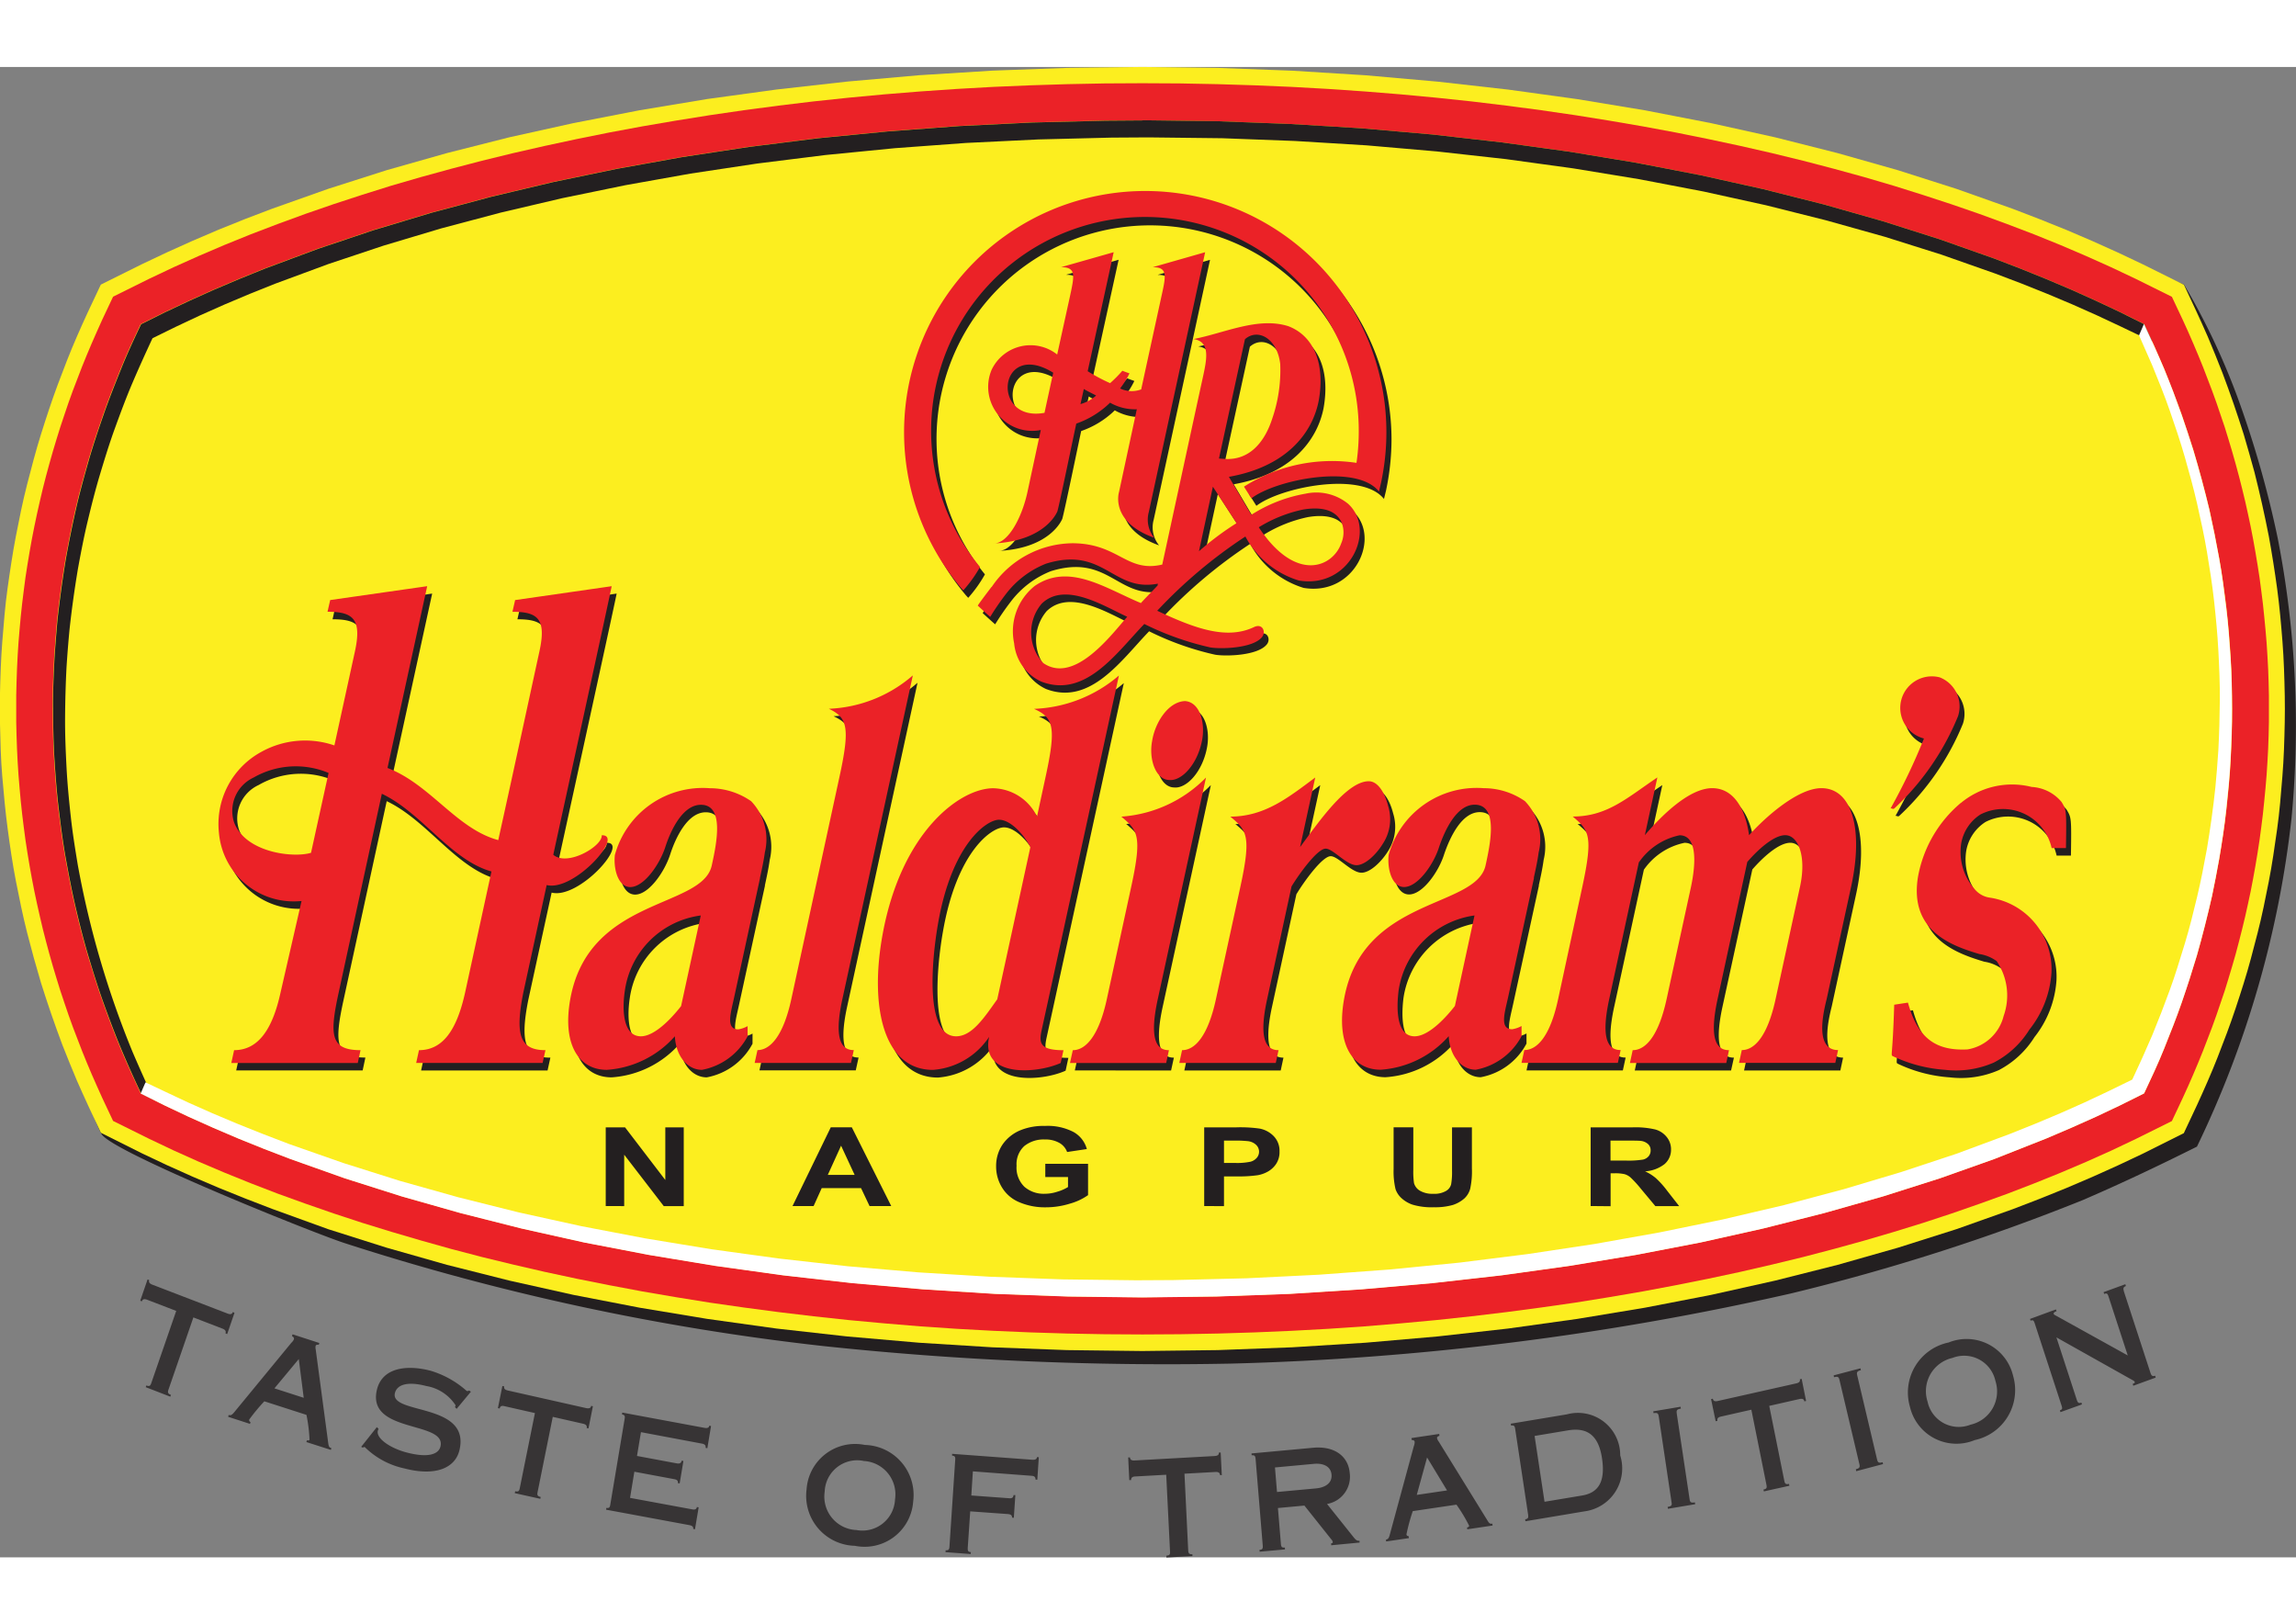 <svg xmlns="http://www.w3.org/2000/svg" width="120.346" height="85.126" viewBox="0 0 100.346 65.126">
    <rect x="0" y="0" width="100.346" height="65.126" fill="#808080" stroke="none"/>
    <defs>
        <style>
            .cls-2,.cls-3,.cls-4{fill-rule:evenodd}.cls-2{fill:#231f20}.cls-3{fill:#fcee1f}.cls-4{fill:#eb2227}
        </style>
    </defs>
    <g id="HEADER_LOGO_AS_IMAGE" transform="translate(-0.002 0)">
        <g id="HEADER_LOGO_AS_IMAGE-2" transform="translate(0.002 0)">
            <path id="Path_3709" fill="#373435" fill-rule="evenodd" d="M481.734 3414.547c-.042-.123-.018-.182.088-.22l-.026-.079-.95.347.027.077c.127-.047.15-.006.191.117l.839 2.571-3.147-1.744c-.05-.027-.083-.046-.087-.063-.016-.052.017-.086.122-.128l-.028-.076-1.13.415.022.077c.117-.045.142 0 .183.119l1.171 3.587c.039.122.045.17-.072.213l.025.077.939-.337-.024-.079c-.117.041-.16.008-.2-.117l-.892-2.734 3.273 1.837c.095.055.134.067.152.116.01.033-.037.063-.092.08l.027.081.98-.356-.025-.083c-.106.039-.158.01-.2-.112l-1.171-3.587zm-7.494 2.922a1.4 1.4 0 0 1 1.88 1.007 1.488 1.488 0 0 1-1.088 1.909 1.394 1.394 0 0 1-1.879-1.009 1.488 1.488 0 0 1 1.087-1.907zm-.181-.672a2.231 2.231 0 0 0-1.674 2.812 2.086 2.086 0 0 0 2.831 1.449 2.232 2.232 0 0 0 1.674-2.815 2.088 2.088 0 0 0-2.83-1.443zm-3.98 1.434c-.03-.127-.014-.183.16-.226l-.018-.083-1.172.309.016.081c.175-.048.208-.006.239.119l.87 3.679c.028.125.016.179-.156.223l.018.084 1.172-.31-.018-.081c-.174.047-.211.009-.242-.116l-.869-3.68zm-3.851 1.334l1.325-.3c.131-.029.2.005.214.1l.078-.015-.194-.967-.079.016c.02.095-.027.153-.16.182l-3.426.769c-.132.029-.2 0-.216-.1l-.078.019.2.964.077-.015c-.022-.1.024-.158.156-.187l1.327-.3.659 3.278c.026.129.015.182-.13.212l.018.08 1.115-.247-.016-.081c-.144.031-.181-.01-.206-.138l-.66-3.28zm-4.035.328c-.019-.13 0-.181.178-.209l-.012-.082-1.194.2.013.08c.176-.029.205.014.227.141l.559 3.75c.025.127.005.175-.17.205l.012.083 1.192-.2-.013-.08c-.179.03-.214-.012-.232-.14l-.562-3.747zm-6.209.984l1.442-.241c.734-.125 1.334.088 1.5 1.223.16 1.067-.195 1.512-.884 1.624l-1.629.271-.434-2.877zm-.288 3.444c.017.131 0 .176-.129.2l.013.084 2.572-.431a1.894 1.894 0 0 0 1.569-2.446 1.847 1.847 0 0 0-2.33-1.794l-2.453.408.013.083c.134-.022.161.022.18.149l.565 3.745zm-5.211 1.018l-.013-.085a.081.081 0 0 1-.093-.075 8.09 8.09 0 0 1 .276-1.016l1.909-.283a7.008 7.008 0 0 1 .555.922c0 .028-.019.063-.092.074l.009.081 1.107-.164-.01-.083c-.117.018-.144-.02-.246-.19l-2.1-3.4a.363.363 0 0 1-.072-.147c-.005-.04.022-.077.106-.1l-.011-.083-1.212.18.01.085c.075 0 .123.021.13.084a.484.484 0 0 1-.037.184l-1.04 3.83c-.051.2-.081.232-.178.254l.009.081.992-.145zm.344-1.885l.451-1.636.873 1.44zm-6.192-1.2l1.694-.157c.4-.038.741.1.773.473s-.281.564-.683.6l-1.7.157-.089-1.073zm.128 1.773l1.153-.107 1.153 1.448c.064.075.081.1.086.149 0 .024-.006.051-.072.055l.005.083 1.242-.119-.006-.077c-.118.009-.17-.048-.257-.155l-1.162-1.454a1.209 1.209 0 0 0 .992-1.357c-.058-.689-.618-1.185-1.592-1.1l-2.7.249.006.081c.136-.012.161.036.173.164l.312 3.777c.01.131-.008.182-.144.193l.01.079 1.106-.1-.006-.083c-.134.015-.163-.031-.173-.163l-.13-1.569zm-4.084-1.5l1.351-.075c.133-.006.19.036.2.138h.076l-.049-.988h-.077c0 .1-.049.144-.186.153l-3.5.194c-.134.008-.194-.036-.2-.131h-.079l.048.988h.078c0-.1.051-.153.185-.158l1.351-.075.166 3.347c.01.131-.012.18-.158.189v.081l1.137-.063v-.08c-.148.008-.175-.041-.184-.167l-.163-3.35zm-10.168-.791c.134.01.153.059.144.188l-.251 3.783c-.008.129-.033.175-.167.166l-.006.082 1.1.083.009-.084c-.124-.008-.142-.058-.137-.187l.108-1.594 1.647.118c.134.012.187.061.181.156l.078.007.067-.993h-.078c-.011.108-.067.152-.2.138l-1.647-.12.068-1.054 2.56.193c.131.009.185.059.177.164l.079.007.066-.982-.08-.006c-.007.083-.066.126-.2.117l-3.51-.259v.083zm-3.873.235a1.46 1.46 0 0 1 1.387 1.678 1.426 1.426 0 0 1-1.686 1.34 1.463 1.463 0 0 1-1.388-1.68 1.421 1.421 0 0 1 1.686-1.343zm.069-.7a2.125 2.125 0 0 0-2.548 1.945 2.183 2.183 0 0 0 2.111 2.462 2.128 2.128 0 0 0 2.549-1.944 2.186 2.186 0 0 0-2.112-2.463zM415.4 3424.1l3.641.675c.132.026.18.083.165.165l.078.016.161-.959-.078-.013c-.016.093-.079.129-.212.1l-2.709-.5.189-1.143 1.737.324c.134.023.18.078.165.175l.078.011.164-.979-.078-.014c-.016.1-.08.142-.212.118l-1.739-.324.173-1.04 2.662.5c.133.024.178.081.164.186l.076.015.161-.968-.077-.015c-.011.082-.076.119-.21.094l-3.593-.668-.011.081c.123.024.136.073.114.2l-.625 3.735c-.02.128-.049.171-.172.148l-.013.081zm-2.329-4.056l1.323.3c.131.031.176.086.157.188l.079.015.192-.965-.075-.02c-.019.1-.084.125-.216.1l-3.428-.771c-.131-.029-.177-.088-.158-.18l-.079-.015-.195.967.078.015c.02-.1.085-.135.215-.1l1.325.3-.662 3.281c-.026.125-.057.167-.2.135l-.02.083 1.118.248.016-.081c-.143-.03-.161-.084-.136-.209l.662-3.283zm-3.58-1.1l-.081-.053a.105.105 0 0 1-.107.017 4.146 4.146 0 0 0-1.574-.88c-1.059-.276-2.119-.13-2.347.835-.451 1.91 3.046 1.349 2.779 2.473-.074.316-.483.524-1.476.265-.7-.181-1.342-.608-1.263-.949.013-.045.028-.069.033-.088l-.077-.07-.682.859.067.034c.03-.009.053-.032.087-.025a3.5 3.5 0 0 0 1.73.934c1.4.365 2.231-.038 2.411-.8.491-2.078-3.042-1.541-2.822-2.489.085-.355.514-.533 1.367-.312a1.9 1.9 0 0 1 1.286.844.355.355 0 0 1-.028.081l.074.073.624-.751zm-9.655 1.406l-.956-.309.023-.078c.1.024.14.006.268-.151l2.474-3.008a.422.422 0 0 0 .109-.146c.018-.064-.016-.106-.081-.139l.021-.083 1.173.38-.025.078c-.083-.015-.127.011-.138.05a.4.4 0 0 0 .005.16l.538 4.023c.027.2.035.249.146.283l-.021.078-1.071-.343.024-.079c.07.023.106 0 .113-.025a6.918 6.918 0 0 0-.134-1.084l-1.841-.593a8.261 8.261 0 0 0-.659.794.088.088 0 0 0 .055.113l-.023.079zm1.068-1.552l1.064-1.28.216 1.693zm-3.544-3.1l1.271.49c.127.048.167.114.133.208l.075.029.32-.93-.076-.03c-.027.09-.1.114-.224.066l-3.294-1.265c-.126-.049-.163-.112-.133-.2l-.073-.026-.32.927.071.03c.035-.095.1-.118.23-.071l1.272.488-1.089 3.151c-.041.123-.079.16-.217.107l-.026.075 1.073.415.028-.077c-.137-.055-.151-.11-.107-.234l1.087-3.151z" transform="translate(-388.91 -3361.057)"/>
            <path id="Path_3710" d="M102.322 16.531a30.511 30.511 0 0 1 2.363 5 44.363 44.363 0 0 1 1.73 6.09 42.648 42.648 0 0 1 .6 12.236 44.093 44.093 0 0 1-4.132 14.34c-1.658.829-3.307 1.612-5.009 2.344a91.93 91.93 0 0 1-12.746 4.075 124.7 124.7 0 0 1-24.455 3.062 141.883 141.883 0 0 1-17.823-.766A105.937 105.937 0 0 1 21.887 58.4c-1.566-.522-10.442-4.1-10.6-4.79h-.01c-.358-.756-.6-1.509-.939-2.272-.22-.522-.434-1.049-.639-1.579q-.5-1.334-.93-2.69c-.219-.735-.42-1.466-.608-2.2s-.343-1.495-.488-2.246-.258-1.52-.361-2.284-.174-1.544-.234-2.319-.085-1.564-.1-2.349.006-1.573.033-2.362.1-1.553.169-2.333.182-1.536.3-2.3.267-1.515.425-2.265.35-1.489.549-2.228.431-1.456.67-2.181.51-1.43.784-2.136.584-1.4.9-2.088l.58-1.235 1.693-.786 1.083-.512 1.115-.5 1.137-.484 1.166-.472 1.188-.457 2.453-.867 2.551-.811 2.637-.75 2.725-.689 2.807-.624 2.885-.558 2.957-.49 3.027-.418 3.088-.362 3.148-.277 3.2-.2 3.252-.117 3.3-.039 3.3.039 3.253.121 3.2.2 3.148.277 3.088.348 3.027.418 2.957.49 2.884.558 2.807.624 2.725.689 2.64.75 2.549.811 2.453.867 1.189.457 1.163.472 1.139.484 1.113.5 1.084.512 1.8.786z" class="cls-2" transform="translate(-6.866 -7.019)"/>
            <path id="Path_3711" d="M49.932 0l3.3.041 3.251.122 3.2.2 3.149.278 3.09.348 3.027.418 2.957.489 2.884.56 2.807.621 2.724.689 2.639.748 2.549.813 2.453.869 1.189.457 1.166.469 1.137.487 1.112.5 1.086.514 1.8.894c.353.756.708 1.508 1.042 2.273.222.524.434 1.051.641 1.58.337.889.643 1.783.93 2.69.163.55.319 1.1.469 1.65.235.932.444 1.861.627 2.8.138.76.259 1.518.363 2.284s.172 1.542.233 2.319.084 1.564.1 2.35-.006 1.571-.034 2.359-.1 1.559-.168 2.337-.185 1.533-.3 2.3-.268 1.514-.425 2.265-.353 1.486-.551 2.228-.429 1.457-.67 2.182-.508 1.428-.785 2.135-.585 1.4-.9 2.088l-.579 1.233-1.8.9-1.086.512-1.112.5-1.137.486-1.163.47-1.191.458-2.453.87-2.549.808-2.639.75-2.724.687-2.807.626-2.884.558-2.957.49-3.026.422-3.092.346-3.149.274-3.2.2-3.251.122-3.3.04-3.3-.04-3.252-.122-3.2-.2-3.148-.274-3.09-.346-3.026-.422-2.957-.49-2.884-.558-2.808-.626-2.724-.687-2.638-.75-2.551-.808L11.9 49.9l-1.188-.458-1.164-.47-1.139-.486-1.114-.5-1.084-.512-1.8-.9c-.357-.756-.709-1.509-1.044-2.272-.222-.523-.434-1.05-.643-1.58q-.5-1.333-.927-2.69c-.22-.735-.422-1.465-.609-2.2S.848 36.341.7 35.59s-.258-1.519-.361-2.285S.166 31.762.1 30.987s-.081-1.565-.1-2.349.006-1.574.035-2.362.097-1.554.165-2.333.184-1.536.3-2.3.267-1.516.423-2.266.353-1.489.551-2.227.429-1.457.669-2.181.508-1.43.784-2.136.584-1.4.9-2.088l.582-1.235 1.8-.894L7.3 8.1l1.11-.5 1.139-.487 1.164-.469 1.187-.452 2.453-.869L16.9 4.51l2.638-.748 2.724-.689 2.808-.621 2.884-.56 2.961-.492 3.027-.415 3.089-.347L40.178.36l3.2-.2 3.257-.119L49.932 0z" class="cls-3" transform="translate(-0.002 0)"/>
            <path id="Path_3712" d="M94.527 45.74l1.649.009 1.633.032 1.625.051 1.611.068 1.6.09 1.588.109 1.572.127 1.558.146 1.546.163 1.528.184 1.51.2 1.5.218 1.478.237 1.461.25 1.443.268 1.421.287 1.405.3 1.385.316 1.364.333 1.341.35 1.319.362 1.3.382 1.274.4 1.25.409 1.228.424 1.2.439 1.179.45 1.153.467 1.124.481 1.1.493 1.071.507 1.576.781.474 1.006.231.508.224.514.217.513.211.518.2.521.2.524.19.524.181.533.18.53.165.536.161.537.153.54.146.542.138.545.133.549.122.55.118.555.107.552.1.56.093.558.087.56.075.566.071.567.059.567.055.572.048.57.037.575.031.576.02.578.013.58v1.165l-.013.58-.02.578-.031.576-.037.574-.048.57-.055.572-.059.569-.071.567-.075.56-.087.566-.093.558-.1.558-.107.556-.118.552-.122.549-.133.551-.138.543-.144.545-.155.539-.161.538-.165.536-.18.529-.181.531-.19.527-.2.523-.2.52-.211.519-.217.514-.224.512-.231.507-.474 1.008-1.574.781-1.073.509-1.1.493-1.124.478-1.153.466-1.179.454-1.2.433-1.228.427-1.25.411-1.274.393-1.3.381-1.319.364-1.341.351-1.364.331-1.385.319-1.405.3-1.421.284-1.443.271-1.461.25-1.478.238-1.5.214-1.51.2-1.528.183-1.546.166-1.558.144-1.572.131-1.588.107-1.6.087-1.611.069-1.625.05-1.633.03-1.649.01-1.644-.01-1.635-.03-1.622-.05-1.613-.069-1.6-.087-1.587-.107-1.572-.131-1.56-.144-1.542-.166-1.529-.183-1.512-.2-1.495-.214-1.48-.238-1.46-.25-1.441-.271-1.425-.284-1.4-.3-1.384-.319-1.364-.331-1.342-.351-1.32-.37-1.3-.381-1.276-.393-1.251-.411-1.228-.426-1.2-.433-1.179-.454-1.153-.466-1.125-.478-1.1-.493-1.072-.509-1.576-.781-.475-1.008-.228-.507-.226-.512-.217-.514-.211-.519-.2-.52-.2-.521-.19-.528-.181-.531-.177-.529-.166-.536-.162-.538-.153-.539-.147-.547-.139-.542-.129-.551-.124-.549-.117-.552-.108-.556-.1-.558-.093-.558-.087-.566-.074-.56-.07-.567-.061-.569-.052-.572-.047-.57-.037-.574-.028-.576-.02-.578-.014-.58v-1.165l.014-.58.02-.578.028-.576.037-.575.047-.57.052-.572.061-.57.07-.564.074-.566.087-.56.093-.558.1-.56.108-.552.117-.555.124-.55.129-.549.139-.545.147-.542.153-.54.162-.539.166-.534.177-.53.181-.533.19-.527.2-.521.2-.521.211-.518.217-.513.226-.514.228-.508.475-1.006 1.576-.781 1.072-.507 1.1-.493 1.125-.481 1.153-.467 1.179-.45 1.2-.439 1.228-.424 1.251-.409 1.276-.4 1.3-.377 1.319-.362 1.342-.35 1.364-.333 1.386-.316 1.4-.3 1.423-.287 1.443-.268 1.46-.25 1.48-.237 1.495-.218 1.512-.2 1.529-.184 1.542-.163 1.56-.146 1.572-.127 1.587-.109 1.6-.09 1.613-.068 1.623-.051 1.635-.032z" class="cls-4" transform="translate(-44.597 -45.03)"/>
            <path id="Path_3713" d="M196.539 150.03l3.245.041 3.194.121 3.149.191 3.09.27 3.032.344 2.966.409 2.9.481 2.823.545 2.742.609 2.66.672 2.571.731 2.48.789 2.38.841 1.15.442 1.127.456 1.1.467 1.071.482 1.044.491 1.058.528q.458.973.877 1.961c.268.666.525 1.33.766 2.007.175.511.343 1.019.506 1.532.257.863.491 1.728.7 2.6.158.707.3 1.414.428 2.126s.225 1.438.313 2.162.142 1.458.189 2.193.059 1.48.063 2.223-.025 1.479-.063 2.221-.109 1.46-.189 2.191-.191 1.442-.313 2.16q-.141.8-.31 1.6c-.2.882-.417 1.75-.665 2.617-.208.689-.426 1.368-.661 2.049s-.5 1.342-.766 2.006-.572 1.313-.877 1.962l-1.058.527-1.044.493-1.071.479-1.1.47-2.277.9-2.38.844-2.48.788-2.574.728-2.658.672-2.742.612-2.823.543-2.9.479-2.966.413-3.032.342-3.09.27-3.149.2-3.194.115-3.245.039-3.24-.039-3.194-.115-3.147-.2-3.093-.27-3.03-.342-2.966-.413-2.9-.479-2.824-.543-2.745-.612-2.658-.672-2.574-.728-2.478-.788-2.379-.844-1.155-.443-1.124-.453-1.1-.47-1.071-.479-1.043-.493-1.059-.527c-.307-.649-.6-1.3-.877-1.964s-.526-1.329-.767-2.005-.454-1.36-.661-2.049-.38-1.385-.546-2.088-.3-1.411-.431-2.127-.221-1.434-.31-2.16-.144-1.461-.191-2.193-.057-1.478-.064-2.22.027-1.482.064-2.223c.037-.549.081-1.1.129-1.647.1-.909.222-1.805.372-2.708.129-.712.271-1.418.431-2.126s.349-1.395.546-2.087.425-1.369.661-2.049.5-1.342.767-2.007.57-1.313.877-1.961l1.059-.528 1.042-.491 1.071-.482 1.1-.467 1.124-.456 2.333-.869 2.431-.817 2.524-.759 2.618-.7 2.7-.641 2.786-.579 2.86-.514 2.933-.446 3-.377 3.06-.3 3.123-.234 3.168-.155 3.219-.08 1.625-.012z" class="cls-3" transform="translate(-146.608 -147.702)"/>
            <path id="Path_3714" d="M196.559 150.029l3.245.041 3.194.121 1.9.114 1.244.077 3.09.27 3.032.344 2.966.409 2.9.481 2.823.545 2.742.609 2.66.672 2.571.731 2.48.789 2.38.841 1.15.442 1.127.456 1.1.467 1.071.482 1.044.491 1.058.528q.193.407.377.816c-.009-.022-.022-.039-.028-.059l-1.38-.659-1.039-.487-1.063-.473-1.093-.46-1.118-.448-1.148-.436-2.365-.832-2.466-.777-2.56-.718-2.643-.663-2.729-.6-2.807-.537-2.881-.473-2.951-.406-3.016-.335-3.072-.266-3.129-.191-3.178-.12-3.225-.037-1.617.01-3.2.08-3.154.153-3.1.228-3.046.3-2.983.372-2.914.439-2.844.507-2.769.569-2.687.63-2.6.69-2.512.751-2.417.806-2.317.856-1.119.448-1.092.46-1.065.473-1.037.487-1.054.517c-.3.642-.591 1.283-.871 1.938s-.522 1.31-.764 1.973-.45 1.341-.654 2.019-.378 1.368-.544 2.06-.3 1.392-.428 2.094c-.148.889-.272 1.773-.368 2.667q-.077.812-.129 1.623c-.038.731-.058 1.461-.063 2.192s.025 1.456.063 2.189.108 1.44.187 2.16.193 1.422.31 2.129a40.5 40.5 0 0 0 2.391 8.149c.277.645.637 1.453.939 2.089l-.57-.283c-.307-.649-.6-1.3-.877-1.964s-.526-1.329-.767-2-.454-1.36-.661-2.049-.38-1.385-.546-2.089-.3-1.411-.431-2.127-.221-1.434-.31-2.16-.144-1.461-.191-2.193-.057-1.478-.064-2.22.027-1.482.064-2.223c.037-.549.081-1.1.129-1.647.1-.909.222-1.805.372-2.708.129-.712.271-1.418.431-2.126s.349-1.395.546-2.087.425-1.369.661-2.049.5-1.342.767-2.007.57-1.313.877-1.961l1.059-.528 1.042-.491 1.071-.482 1.1-.467 1.124-.456 2.333-.869 2.431-.817 2.524-.759 2.618-.7 2.7-.641 2.786-.579 2.86-.514 2.933-.446 3-.377 3.06-.3 3.123-.234 3.168-.155 3.219-.08 1.625-.012z" class="cls-2" transform="translate(-146.629 -147.701)"/>
            <path id="Path_3715" fill="#fff" fill-rule="evenodd" d="M484.3 724.311c.306.648.6 1.3.878 1.961s.524 1.331.766 2.008c.176.51.344 1.02.505 1.532.259.863.491 1.728.7 2.6.158.706.3 1.413.429 2.126s.223 1.437.311 2.162.141 1.457.189 2.193.061 1.479.063 2.223-.025 1.479-.063 2.222-.11 1.46-.189 2.191-.19 1.442-.311 2.161c-.094.534-.2 1.068-.31 1.6-.2.882-.419 1.75-.667 2.617-.205.688-.423 1.368-.66 2.049s-.5 1.341-.766 2.006-.572 1.313-.878 1.963l-1.058.527-1.042.493-1.073.479-1.1.47-2.277.9-2.381.844-2.477.787-2.575.73-2.659.672-2.742.612-2.822.543-2.9.479-2.966.413-3.031.342-3.091.27-3.148.2-3.195.115-3.244.039-3.24-.039-3.193-.115-3.149-.2-3.091-.27-3.03-.342-2.966-.413-2.9-.479-2.825-.543-2.744-.612-2.658-.672-2.572-.73-2.48-.787-2.379-.844-1.154-.443-1.124-.453-1.1-.47-1.069-.479-1.044-.493-1.059-.527.212-.488.821.389 1.035.487 1.067.473 1.092.46 1.121.448 1.146.439 2.367.829 2.462.777 2.56.719 2.645.662 2.73.6 2.807.536 2.88.473 2.953.406 3.013.338 3.072.266 3.13.191 3.178.116 3.225.039 1.617-.009 3.2-.078 3.156-.156 3.1-.228 3.044-.3 2.983-.374 2.914-.439 2.848-.507 2.767-.567 2.688-.63 2.6-.692 2.511-.75 2.418-.8 2.316-.859 1.119-.448 1.094-.46 1.064-.473 1.037-.487 1.052-.514q.454-.961.873-1.939c.269-.654.523-1.308.766-1.974s.446-1.34.654-2.02.376-1.366.542-2.058.3-1.394.429-2.1c.149-.888.271-1.772.367-2.668.053-.541.093-1.081.13-1.623.039-.729.059-1.457.065-2.191s-.026-1.456-.065-2.187-.108-1.441-.187-2.161-.191-1.421-.309-2.129-.27-1.4-.429-2.1-.346-1.372-.542-2.058-.423-1.349-.654-2.018-.5-1.323-.766-1.978c-.172-.4-.377-.866-.579-1.316l.211-.488z" transform="translate(-390.592 -713.071)"/>
            <path id="Path_3716" d="M1750.3 2983.95h.64a3.98 3.98 0 0 0 .781-.042.452.452 0 0 0 .243-.144.385.385 0 0 0 .089-.259.358.358 0 0 0-.116-.278.576.576 0 0 0-.328-.137c-.07-.008-.281-.012-.634-.012h-.676zm-.868 1.988v-3.438h1.826a3.787 3.787 0 0 1 1 .093.975.975 0 0 1 .5.331.842.842 0 0 1 .187.542.822.822 0 0 1-.284.64 1.539 1.539 0 0 1-.851.316 2.014 2.014 0 0 1 .466.292 3.964 3.964 0 0 1 .5.556l.526.673h-1.041l-.627-.751a4.935 4.935 0 0 0-.456-.5.7.7 0 0 0-.262-.146 1.837 1.837 0 0 0-.437-.039h-.175v1.439zm-8.618-3.441h.867v1.864a3.367 3.367 0 0 0 .031.575.563.563 0 0 0 .266.337 1.079 1.079 0 0 0 .575.13 1.007 1.007 0 0 0 .556-.123.464.464 0 0 0 .226-.295 3.064 3.064 0 0 0 .039-.585v-1.9h.868v1.8a3.6 3.6 0 0 1-.073.876.889.889 0 0 1-.259.433 1.44 1.44 0 0 1-.5.282 2.813 2.813 0 0 1-.829.1 2.913 2.913 0 0 1-.933-.113 1.362 1.362 0 0 1-.5-.3.939.939 0 0 1-.244-.38 3.343 3.343 0 0 1-.084-.873v-1.825zm-7.407.582v.976h.478a2.806 2.806 0 0 0 .686-.055.544.544 0 0 0 .269-.168.411.411 0 0 0-.039-.576.62.62 0 0 0-.347-.153 5.065 5.065 0 0 0-.626-.024zm-.865 2.859v-3.438h1.392a5.994 5.994 0 0 1 1.032.054 1.158 1.158 0 0 1 .619.335.916.916 0 0 1 .249.668.936.936 0 0 1-.143.533 1.051 1.051 0 0 1-.366.342 1.393 1.393 0 0 1-.45.16 5.819 5.819 0 0 1-.9.051h-.568v1.3zm-6.945-1.268v-.578h1.869v1.37a2.569 2.569 0 0 1-.791.371 3.548 3.548 0 0 1-1.048.161 2.851 2.851 0 0 1-1.175-.226 1.6 1.6 0 0 1-.752-.649 1.742 1.742 0 0 1-.252-.914 1.669 1.669 0 0 1 .281-.955 1.77 1.77 0 0 1 .825-.641 2.647 2.647 0 0 1 1.028-.171 2.44 2.44 0 0 1 1.249.265 1.218 1.218 0 0 1 .582.745l-.862.129a.759.759 0 0 0-.343-.4 1.219 1.219 0 0 0-.626-.147 1.35 1.35 0 0 0-.906.29 1.073 1.073 0 0 0-.334.859 1.162 1.162 0 0 0 .341.916 1.28 1.28 0 0 0 .888.307 1.749 1.749 0 0 0 .549-.089 1.872 1.872 0 0 0 .47-.205v-.438zm-8.333-.094l-.592-1.275-.58 1.275zm1.6 1.362h-.948l-.372-.784h-1.718l-.354.784h-.922l1.672-3.441h.919zm-12.478 0v-3.438h.845l1.759 2.3v-2.3h.806v3.441h-.874l-1.729-2.246v2.246z" class="cls-2" transform="translate(-1679.913 -2936.164)"/>
            <path id="Path_3717" d="M2569.538 373.587a3.956 3.956 0 0 1-1.475.911c-.117.538-.708 3.408-.824 3.831 0 0-.481 1.292-2.787 1.406.675 0 1.279-1.243 1.493-2.317l.566-2.638a1.923 1.923 0 0 1-2.147-2.631 1.88 1.88 0 0 1 2.866-.666l.551-2.513c.208-.955.286-1.3-.382-1.3l2.3-.656-1.14 5.2a7.93 7.93 0 0 0 .98.521 5.574 5.574 0 0 0 .537-.542c.034.018.238.089.31.118a3.77 3.77 0 0 1-.409.656 1.2 1.2 0 0 0 .922.042l.876-4.036c.214-.949.293-1.3-.373-1.3l2.292-.656-2.463 11.358a1.246 1.246 0 0 0 .236 1.119c-1.956-.7-1.537-1.993-1.537-1.993l.78-3.615a2.261 2.261 0 0 1-1.176-.291zm-5.177 8.05c-.035.041-.618.8-.6.821.188.169.347.317.542.486a11.455 11.455 0 0 1 .683-.991 4.07 4.07 0 0 1 1.756-1.333c2.538-.781 2.92 1.26 4.89.871-.025.117.007.012-.016.083-.269.283-.515.53-.729.765-1.549-.641-3.137-1.778-4.638-.745a2.524 2.524 0 0 0-.905 2.5 2.055 2.055 0 0 0 1.18 1.675c1.938.745 3.3-1.27 4.508-2.521a12.626 12.626 0 0 0 2.884 1.023c.5.083 1.845.034 2.245-.432.2-.213.062-.617-.307-.467-1.2.588-2.606.077-4.258-.7a21.366 21.366 0 0 1 3.853-3.244 3.957 3.957 0 0 0 2.335 1.924c2.232.372 3.407-2.212 2.156-3.352a2.209 2.209 0 0 0-1.857-.445 6.545 6.545 0 0 0-2.374.927l-.98-1.658c2.5-.443 3.646-1.9 3.927-3.326.277-1.548-.165-2.813-1.328-3.258-1.328-.424-2.8.3-4.148.561.75.108.584.879.417 1.653-.113.515-1.216 5.607-1.779 8.2-1.556.368-1.9-.915-3.9-.93a4.3 4.3 0 0 0-3.553 1.913zm9.065-1.562l.609-2.819 1.034 1.593a13.284 13.284 0 0 0-1.643 1.226zm.877-4.055l1.133-5.208c.563-.5 1.408-.041 1.543 1.079a6.473 6.473 0 0 1-.355 2.4c-.349 1.08-1.043 1.831-2.1 1.748zm-5.372-2.748a1.706 1.706 0 0 1-.682.377l.144-.662c.157.093.426.22.538.285zm-1.873-1l-.383 1.759c-2.369.43-2.017-3.239.384-1.757zm3.231 10.672c-.649.728-2.292 2.969-3.665 2.021a1.943 1.943 0 0 1-.067-2.6c1.027-.988 2.742.131 3.732.578zm10.011-6.731a7.155 7.155 0 0 0-4.9 1.044l.32.509c1.04-.805 4.6-1.536 5.576-.3.011-.039.089-.363.089-.363a10.841 10.841 0 0 0 .241-2.257 10.541 10.541 0 1 0-18.6 6.831l.1.109a5.817 5.817 0 0 0 .728-1.021c-.007-.007 0 0 0-.007a9.333 9.333 0 1 1 16.451-4.543zm-4.26 2.818a6.036 6.036 0 0 1 1.938-.774c.6-.1 1.392-.087 1.684.578a1.173 1.173 0 0 1-.015.889c-.359 1.04-1.981 1.768-3.605-.691z" class="cls-2" transform="translate(-2520.81 -358.589)"/>
            <path id="Path_3718" d="M687.856 1495.706c.08-.371.163-.75.213-1.12a2.4 2.4 0 0 0-.6-2.237 3.137 3.137 0 0 0-1.8-.566 3.988 3.988 0 0 0-4.157 2.916c-.067.657.164 1.4.673 1.4.6 0 1.3-1 1.534-1.753.254-.744.767-1.844 1.555-1.844 1.049 0 .674 1.735.473 2.65-.411 1.894-5.392 1.371-6.186 5.852-.343 1.942.349 3.081 1.6 3.081a4.35 4.35 0 0 0 2.975-1.469c.043.879.556 1.469 1.183 1.469a2.847 2.847 0 0 0 2-1.469v-.443a1.228 1.228 0 0 1-.408.139c-.56 0-.329-.718-.187-1.372l1.14-5.238zm18.663-3.277a3.506 3.506 0 0 1 3.094-.7 1.835 1.835 0 0 1 1.309.66c.211.349.216.352.192 2.012h-.626a2.173 2.173 0 0 0-3.109-1.469 1.882 1.882 0 0 0-.842 1.265 2.461 2.461 0 0 0 .623 2.042 1.057 1.057 0 0 0 .644.332 3.158 3.158 0 0 1 2.678 3.271 4.46 4.46 0 0 1-.961 2.489 4.042 4.042 0 0 1-1.557 1.443 4.142 4.142 0 0 1-2.138.318 6.294 6.294 0 0 1-2.288-.6c-.092-.071 0 .047.07-2.242l.6-.09c.431 1.542 1.2 2.109 2.6 2.046a1.965 1.965 0 0 0 1.582-1.467 2.664 2.664 0 0 0-.306-2.393 1.712 1.712 0 0 0-.756-.308c-1.246-.375-3.064-1.021-2.682-3.371a5.483 5.483 0 0 1 1.868-3.23zm-1.611-2.821a26.587 26.587 0 0 1-1.464 3.061c.071-.022.092.048.162 0a11.369 11.369 0 0 0 2.786-4.029 1.361 1.361 0 0 0-.8-1.7 1.377 1.377 0 1 0-.685 2.666zm-12.452 5.4a2.867 2.867 0 0 1 1.769-1.166c.836 0 .676 1.407.494 2.247l-1.068 4.918c-.355 1.642-.933 2.223-1.48 2.223l-.12.561h4.209l.124-.561c-.469 0-.909-.339-.5-2.223l1.305-6c.443-.51 1.147-1.166 1.659-1.166.559 0 .939.9.645 2.247l-1.069 4.918c-.355 1.642-.931 2.223-1.476 2.223l-.12.561h4.208l.12-.561c-.462 0-.98-.339-.5-2.223l1.068-4.918c.544-2.5.05-4.3-1.3-4.3-1.018 0-2.424 1.237-3.16 2.057-.163-1.171-.685-2.057-1.613-2.057-1.02 0-2.25 1.237-2.942 2.054l.546-2.521c-1.322.886-2.185 1.7-3.7 1.7.706.6.907.814.42 3.083l-1.055 4.9c-.356 1.644-.932 2.223-1.48 2.223l-.12.561h4.21l.122-.561c-.465 0-.912-.339-.5-2.223l1.3-6zm-15.194 1.081l-1.065 4.918c-.412 1.884.039 2.223.5 2.223l-.12.561h-4.212l.121-.561c.547 0 1.122-.581 1.479-2.223l1.071-4.918c.488-2.25.273-2.469-.441-3.067 1.518 0 2.569-.859 3.71-1.7l-.662 3.032c.768-1.026 2.027-2.87 3-2.87.406 0 .706.5.847 1.069a1.964 1.964 0 0 1-.222 1.654c-.313.5-.8.942-1.159.942-.441 0-1.021-.722-1.347-.722-.373 0-1.195 1.151-1.5 1.665zm-6.088-6.384c.129-.8.705-1.7 1.436-1.728.647.041.9.947.741 1.728-.2 1.033-.886 1.779-1.438 1.718-.588-.014-.9-.914-.74-1.718zm.612 14.086l.122-.561c-.464 0-.9-.339-.489-2.223l2.105-9.688a5.718 5.718 0 0 1-3.7 1.7c.7.6.92.817.433 3.067l-1.068 4.918c-.357 1.642-.949 2.223-1.487 2.223l-.123.561zm-5.646-10.769l.371-1.7c.484-2.221.351-2.623-.5-3a6.029 6.029 0 0 0 3.709-1.459l-3.082 14.153-.289 1.323c-.122.561-.117.9.948.9l-.121.561c-1.07.481-3.513.632-3.128-1.142a3.225 3.225 0 0 1-2.453 1.442c-2.185 0-2.779-2.8-2.195-5.954.831-4.484 3.39-6.351 4.831-6.351a2.179 2.179 0 0 1 1.911 1.236zm-1.736 7.985c-.582.817-1.1 1.615-1.8 1.615-1.371 0-1.069-3.317-.789-4.9.606-3.483 2.112-4.555 2.669-4.555.511 0 1.112.68 1.367 1.193zm-7.361-12.693c.812.382.94.8.458 3l-2.105 9.688c-.356 1.638-.939 2.223-1.478 2.223l-.122.561h4.209l.123-.561c-.466 0-.911-.339-.5-2.223l3.076-14.153a5.932 5.932 0 0 1-3.662 1.46zm-3.005 7.394l-1.14 5.238c-.141.654-.369 1.372.185 1.372a1.225 1.225 0 0 0 .41-.139v.443a2.852 2.852 0 0 1-2 1.469c-.627 0-1.14-.59-1.185-1.469a4.341 4.341 0 0 1-2.972 1.469c-1.252 0-1.946-1.139-1.6-3.081.8-4.485 5.775-3.958 6.187-5.852.2-.915.576-2.652-.475-2.65-.788 0-1.312 1.093-1.554 1.844s-.929 1.753-1.533 1.753c-.511 0-.742-.746-.673-1.4a3.985 3.985 0 0 1 4.156-2.916 3.126 3.126 0 0 1 1.8.566 2.4 2.4 0 0 1 .6 2.235c-.05.371-.133.75-.213 1.122zm-3.448 5.591c-.509.653-1.2 1.324-1.763 1.324-.744 0-.838-1.056-.7-1.986a3.862 3.862 0 0 1 3.321-3.295l-.86 3.957zm-16.178-6.692c-.8.235-2.871-.018-3.362-1.335a1.605 1.605 0 0 1 .856-1.954 3.7 3.7 0 0 1 3.272-.207l-.766 3.5zm-.414 2.1l-.915 3.991c-.354 1.616-.977 2.528-2.033 2.528l-.123.561h5.527l.119-.561c-1.322 0-1.359-.66-.953-2.522l1.885-8.682c1.76.835 3.02 2.9 4.795 3.4l-1.153 5.28c-.355 1.615-.954 2.528-2.018 2.528l-.121.561h5.527l.123-.561c-1.117 0-1.333-.669-.964-2.528l1.019-4.684c1.2.3 3.42-2.208 2.406-2.176.047.466-1.495 1.382-2.118.847.134-.614 2.574-11.76 2.553-11.738l-4.22.609-.116.514c1.1 0 1.492.3 1.18 1.729-.588 2.7-1.194 5.515-1.8 8.249-1.824-.493-2.968-2.434-4.839-3.153l1.733-7.948-4.239.609-.114.514c1.1 0 1.506.3 1.2 1.723l-.9 4.119a3.926 3.926 0 0 0-3.185.274 3.587 3.587 0 0 0-1.859 3.534 3.277 3.277 0 0 0 3.607 2.985zm50.409 4.588c-.514.653-1.207 1.324-1.766 1.324-.744 0-.812-1.051-.7-1.984a3.893 3.893 0 0 1 3.321-3.3l-.859 3.957z" class="cls-2" transform="translate(-620.604 -1459.94)"/>
            <path id="Path_3719" d="M2555.472 352.547a3.994 3.994 0 0 1-1.474.912c-.119.539-.708 3.408-.825 3.83 0 0-.481 1.29-2.787 1.408.673 0 1.277-1.244 1.493-2.321l.567-2.637a1.923 1.923 0 0 1-2.149-2.631 1.881 1.881 0 0 1 2.866-.668l.551-2.509c.209-.959.284-1.308-.382-1.308l2.3-.654-1.136 5.2a7.765 7.765 0 0 0 .979.522 5.558 5.558 0 0 0 .537-.542c.036.018.24.091.311.115a3.833 3.833 0 0 1-.411.659 1.174 1.174 0 0 0 .922.041l.878-4.032c.211-.95.29-1.308-.374-1.308l2.292-.654-2.463 11.354a1.256 1.256 0 0 0 .235 1.123c-1.956-.7-1.536-2-1.536-2l.777-3.615a2.181 2.181 0 0 1-1.172-.289zm-5.178 8.047c-.036.047-.616.806-.6.821.188.172.347.32.542.489a11.556 11.556 0 0 1 .681-.991 4.107 4.107 0 0 1 1.759-1.334c2.536-.783 2.916 1.261 4.888.874-.022.114.007.012-.014.083-.266.285-.517.527-.728.765-1.549-.642-3.137-1.778-4.64-.748a2.533 2.533 0 0 0-.9 2.507 2.046 2.046 0 0 0 1.182 1.671c1.937.75 3.3-1.268 4.507-2.516a12.669 12.669 0 0 0 2.882 1.024c.5.083 1.847.031 2.247-.433.2-.217.061-.617-.307-.469-1.205.59-2.607.078-4.258-.7a21.158 21.158 0 0 1 3.853-3.244 3.943 3.943 0 0 0 2.334 1.922c2.232.376 3.407-2.211 2.156-3.352a2.2 2.2 0 0 0-1.856-.443 6.445 6.445 0 0 0-2.375.925l-.979-1.66c2.5-.442 3.644-1.892 3.925-3.325.278-1.545-.164-2.813-1.328-3.258-1.327-.421-2.8.306-4.148.563.752.105.584.879.417 1.653-.114.513-1.217 5.608-1.779 8.2-1.557.366-1.9-.913-3.9-.931a4.314 4.314 0 0 0-3.555 1.911zm9.066-1.558l.608-2.82 1.033 1.593a12.913 12.913 0 0 0-1.641 1.227zm.875-4.055l1.134-5.209c.563-.494 1.41-.042 1.542 1.08a6.5 6.5 0 0 1-.353 2.4c-.35 1.078-1.043 1.831-2.1 1.748l-.224-.015zm-5.37-2.749a1.723 1.723 0 0 1-.684.374l.146-.659c.154.093.422.222.538.285zm-1.875-1l-.382 1.756c-2.373.435-2.017-3.236.382-1.753zm3.234 10.669c-.651.731-2.291 2.97-3.667 2.023a1.949 1.949 0 0 1-.068-2.6c1.028-.988 2.743.13 3.736.576zm10.012-6.728a7.178 7.178 0 0 0-4.91 1.041l.324.513c1.039-.808 4.6-1.539 5.575-.3.013-.039.086-.363.09-.374a10.54 10.54 0 1 0-18.354 4.585l.1.106a5.723 5.723 0 0 0 .728-1.016c-.008-.01 0 0 0-.007a9.345 9.345 0 1 1 16.554-5.912 9.475 9.475 0 0 1-.1 1.369zm-4.261 2.815a6.074 6.074 0 0 1 1.938-.774c.6-.1 1.392-.086 1.685.576a1.186 1.186 0 0 1-.019.894c-.357 1.038-1.979 1.767-3.605-.693z" class="cls-4" transform="translate(-2506.959 -337.875)"/>
            <path id="Path_3720" d="M673.893 1474.846c.08-.367.164-.746.213-1.116a2.4 2.4 0 0 0-.6-2.238 3.153 3.153 0 0 0-1.8-.566 3.99 3.99 0 0 0-4.157 2.919c-.068.653.162 1.4.673 1.4.606 0 1.3-1 1.533-1.751.257-.749.769-1.846 1.554-1.846 1.054 0 .677 1.736.477 2.651-.413 1.893-5.393 1.366-6.186 5.852-.343 1.939.349 3.078 1.6 3.078a4.365 4.365 0 0 0 2.975-1.467c.042.877.555 1.467 1.183 1.467a2.853 2.853 0 0 0 2-1.467v-.443a1.288 1.288 0 0 1-.409.141c-.559 0-.328-.72-.184-1.374l1.138-5.244zm18.666-3.274a3.5 3.5 0 0 1 3.094-.7 1.828 1.828 0 0 1 1.306.657c.213.349.217.355.192 2.013h-.626a2.174 2.174 0 0 0-3.11-1.468 1.893 1.893 0 0 0-.842 1.264 2.459 2.459 0 0 0 .623 2.04 1.04 1.04 0 0 0 .646.334 3.163 3.163 0 0 1 2.676 3.272 4.451 4.451 0 0 1-.962 2.488 3.986 3.986 0 0 1-1.555 1.443 4.138 4.138 0 0 1-2.139.318 6.347 6.347 0 0 1-2.286-.6c-.094-.072 0 .047.069-2.245l.6-.092c.429 1.544 1.2 2.114 2.6 2.046a1.958 1.958 0 0 0 1.582-1.461 2.671 2.671 0 0 0-.306-2.4 1.739 1.739 0 0 0-.756-.308c-1.247-.373-3.064-1.021-2.681-3.37a5.487 5.487 0 0 1 1.869-3.231zm-1.614-2.818a26.165 26.165 0 0 1-1.461 3.06c.069-.023.094.047.163 0a11.386 11.386 0 0 0 2.786-4.031 1.363 1.363 0 0 0-.8-1.7 1.378 1.378 0 1 0-.688 2.672zm-12.449 5.4a2.868 2.868 0 0 1 1.768-1.17c.837 0 .679 1.41.5 2.251l-1.068 4.915c-.359 1.642-.935 2.224-1.481 2.224l-.12.56h4.21l.119-.56c-.466 0-.908-.339-.5-2.224l1.3-6c.442-.515 1.148-1.17 1.659-1.17.558 0 .939.9.645 2.251l-1.068 4.915c-.356 1.642-.931 2.224-1.476 2.224l-.122.56h4.208l.122-.56c-.465 0-.981-.339-.5-2.224l1.07-4.915c.545-2.5.05-4.306-1.3-4.306-1.019 0-2.425 1.239-3.16 2.055-.161-1.168-.683-2.055-1.612-2.055-1.021 0-2.251 1.239-2.943 2.053l.547-2.522c-1.323.888-2.187 1.708-3.7 1.708.705.6.908.813.418 3.081l-1.056 4.9c-.353 1.645-.929 2.224-1.477 2.224l-.123.56h4.211l.122-.56c-.465 0-.91-.339-.5-2.224l1.3-6zm-15.194 1.081l-1.064 4.915c-.413 1.885.036 2.224.5 2.224l-.122.559H658.4l.121-.559c.546 0 1.123-.582 1.479-2.224l1.069-4.915c.491-2.253.273-2.471-.439-3.067 1.517 0 2.566-.859 3.711-1.708l-.662 3.039c.767-1.031 2.025-2.876 3-2.876.4 0 .7.5.845 1.07a1.951 1.951 0 0 1-.224 1.654c-.311.508-.794.944-1.157.944-.441 0-1.022-.723-1.347-.723-.371 0-1.193 1.155-1.5 1.667zm-6.087-6.387c.129-.793.7-1.7 1.433-1.728.65.041.9.949.744 1.728-.2 1.033-.886 1.779-1.439 1.72-.587-.016-.898-.916-.737-1.721zm.611 14.086l.121-.559c-.464 0-.9-.339-.489-2.224l2.109-9.69a5.729 5.729 0 0 1-3.7 1.708c.709.6.922.814.431 3.067l-1.067 4.915c-.356 1.642-.944 2.224-1.486 2.224l-.122.559zm-5.645-10.766l.369-1.708c.484-2.218.354-2.619-.5-3a6.042 6.042 0 0 0 3.711-1.457l-3.082 14.149-.29 1.324c-.122.561-.119.9.949.9l-.122.559c-1.07.481-3.513.637-3.128-1.142a3.227 3.227 0 0 1-2.455 1.443c-2.183 0-2.778-2.8-2.194-5.954.831-4.483 3.391-6.353 4.828-6.353a2.18 2.18 0 0 1 1.916 1.239zm-1.737 7.982c-.58.816-1.105 1.618-1.8 1.618-1.37 0-1.069-3.319-.791-4.909.6-3.479 2.115-4.554 2.67-4.554.512 0 1.112.681 1.367 1.2zm-7.359-12.693c.809.384.938.8.457 3l-2.1 9.69c-.355 1.637-.938 2.224-1.478 2.224l-.123.56h4.21l.123-.56c-.466 0-.909-.339-.5-2.224l3.08-14.149a5.956 5.956 0 0 1-3.669 1.458zm-3.007 7.39l-1.139 5.244c-.142.654-.371 1.374.186 1.374a1.263 1.263 0 0 0 .408-.141v.443a2.852 2.852 0 0 1-1.994 1.467c-.629 0-1.14-.59-1.185-1.467a4.358 4.358 0 0 1-2.973 1.467c-1.252 0-1.946-1.139-1.6-3.08.793-4.485 5.774-3.958 6.185-5.851.2-.915.577-2.655-.475-2.651-.788 0-1.311 1.091-1.555 1.846s-.929 1.749-1.532 1.749c-.511 0-.741-.748-.673-1.4a3.985 3.985 0 0 1 4.156-2.919 3.162 3.162 0 0 1 1.8.566 2.409 2.409 0 0 1 .6 2.238c-.05.37-.134.749-.214 1.116zm-3.447 5.594c-.511.654-1.205 1.327-1.764 1.327-.743 0-.838-1.057-.7-1.988a3.856 3.856 0 0 1 3.319-3.291l-.859 3.953zm-16.179-6.691c-.8.237-2.871-.016-3.363-1.332a1.611 1.611 0 0 1 .856-1.958 3.706 3.706 0 0 1 3.274-.2zm-.414 2.106l-.916 3.991c-.352 1.618-.977 2.527-2.032 2.527l-.122.56h5.527l.121-.56c-1.322 0-1.361-.662-.954-2.524l1.885-8.68c1.758.835 3.018 2.906 4.791 3.395l-1.15 5.282c-.356 1.615-.957 2.527-2.018 2.527l-.122.559h5.525l.125-.559c-1.118 0-1.337-.668-.965-2.527l1.018-4.688c1.2.3 3.422-2.207 2.406-2.175.045.467-1.495 1.384-2.117.852.132-.615 2.574-11.76 2.551-11.736l-4.219.606-.117.512c1.1 0 1.493.3 1.18 1.728-.588 2.7-1.193 5.514-1.8 8.249-1.824-.493-2.966-2.435-4.84-3.153l1.734-7.943-4.239.606-.117.512c1.1 0 1.508.3 1.2 1.723l-.9 4.118a3.936 3.936 0 0 0-3.188.279 3.584 3.584 0 0 0-1.858 3.533 3.279 3.279 0 0 0 3.607 2.986zm50.408 4.585c-.511.654-1.206 1.327-1.763 1.327-.745 0-.814-1.052-.7-1.988a3.889 3.889 0 0 1 3.319-3.292l-.857 3.953z" class="cls-4" transform="translate(-606.859 -1439.411)"/>
        </g>
    </g>
</svg>
